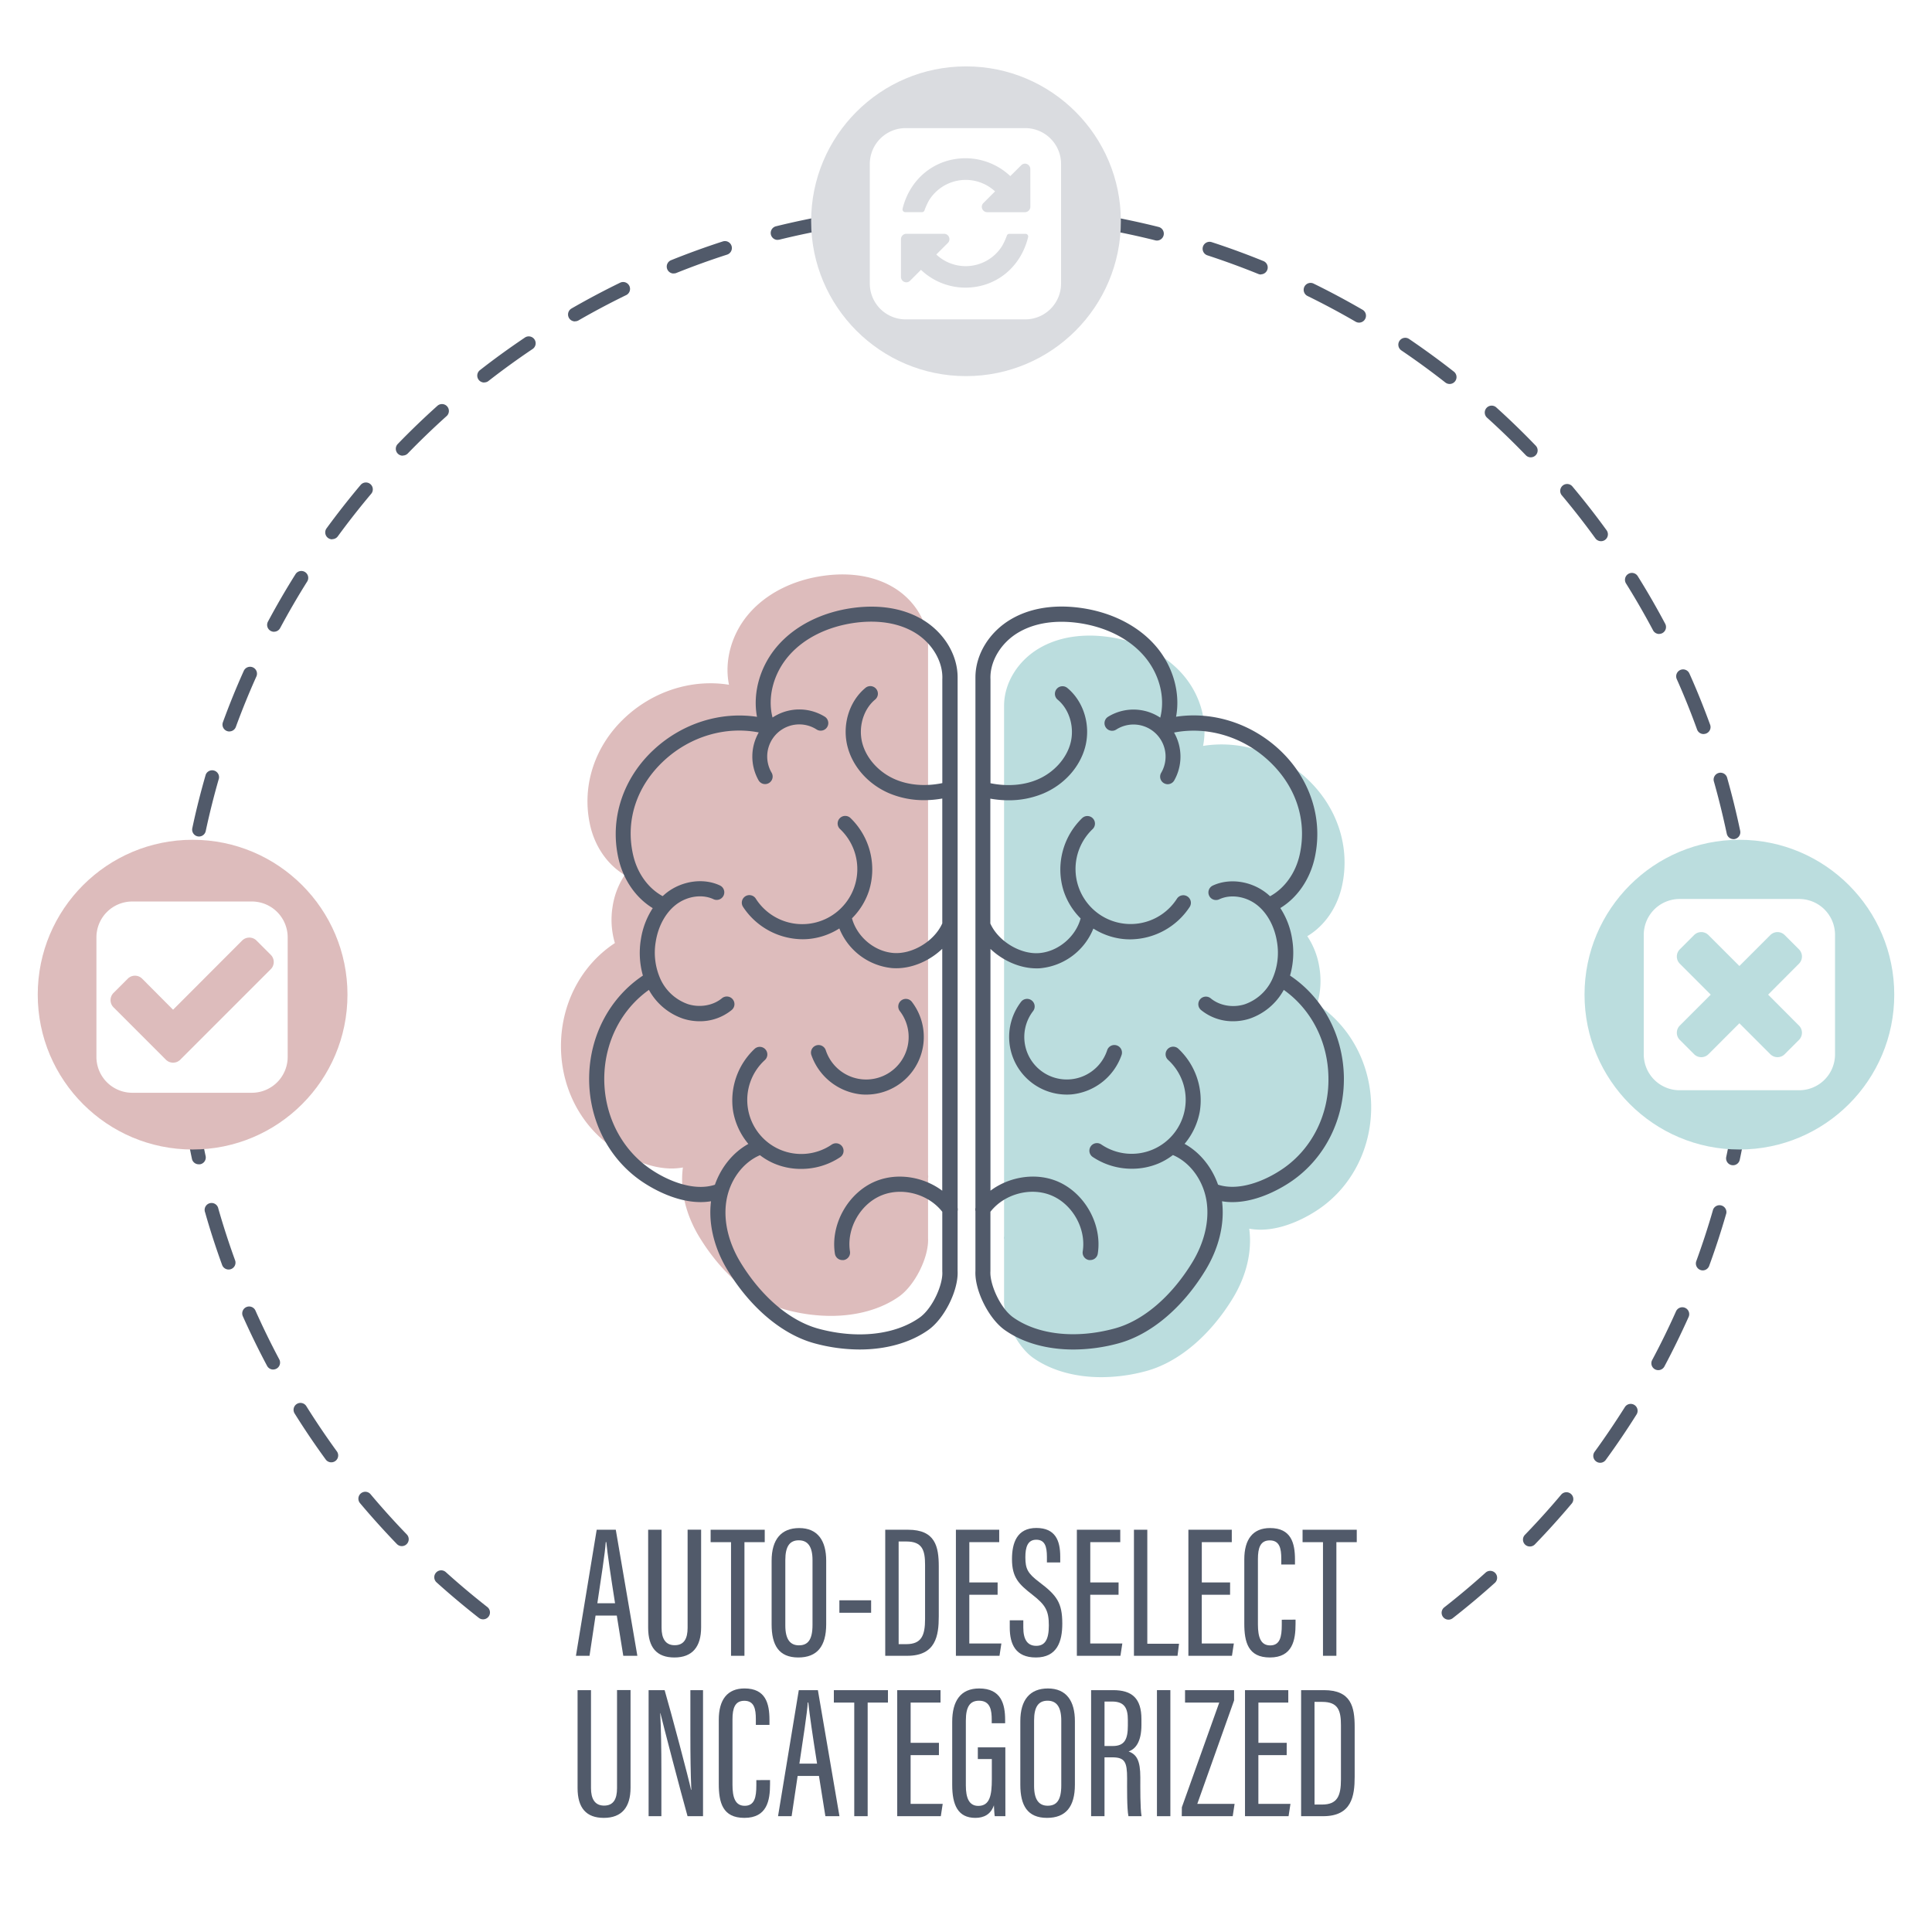<svg xmlns="http://www.w3.org/2000/svg" viewBox="0 0 1023.84 1023.84"><rect x="0" y="0" width="1023.84" height="1023.84" fill="#333333" stroke="none"/><defs><style>.cls-1{fill:#fff;}.cls-2{fill:#515a6a;}.cls-3{fill:#dadce0;}.cls-4{fill:#ddbcbc;}.cls-5{fill:#bbddde;}</style></defs><g id="BG"><rect class="cls-1" width="1023.84" height="1023.84" transform="translate(1023.84 0) rotate(90)"/></g><g id="Design"><g id="circle"><path class="cls-2" d="M511.92,946.27c-4.94,0-9.95-.09-14.88-.26a3.66,3.66,0,0,1,.26-7.31c9.56.33,19.24.34,28.76,0a3.66,3.66,0,0,1,.24,7.31Q519.15,946.27,511.92,946.27Zm43.18-2.22a3.65,3.65,0,0,1-.37-7.29c9.51-1,19.09-2.31,28.48-4a3.66,3.66,0,1,1,1.25,7.21c-9.55,1.66-19.3,3-29,4A2.55,2.55,0,0,1,555.1,944.05Zm-86.85,0-.39,0c-9.66-1-19.41-2.37-29-4.05a3.66,3.66,0,1,1,1.27-7.2c9.39,1.65,19,3,28.46,4a3.65,3.65,0,0,1-.37,7.29Zm144-9.91a3.66,3.66,0,0,1-.88-7.21c9.27-2.29,18.57-5,27.64-7.89a3.66,3.66,0,0,1,2.26,7c-9.24,3-18.71,5.69-28.14,8A3.79,3.79,0,0,1,612.21,934.09Zm-201-.12a3.44,3.44,0,0,1-.89-.11c-9.43-2.35-18.89-5.06-28.12-8.06a3.66,3.66,0,0,1,2.26-7c9.07,2.95,18.37,5.62,27.63,7.93a3.65,3.65,0,0,1-.88,7.2ZM667.4,916.21a3.66,3.66,0,0,1-1.37-7.05c8.86-3.57,17.7-7.51,26.29-11.7a3.66,3.66,0,0,1,3.21,6.58c-8.75,4.26-17.75,8.27-26.76,11.91A3.7,3.7,0,0,1,667.4,916.21ZM356,916a3.66,3.66,0,0,1-1.37-.26c-9-3.64-18-7.65-26.69-11.92a3.65,3.65,0,1,1,3.21-6.56c8.56,4.18,17.39,8.12,26.22,11.7a3.65,3.65,0,0,1-1.37,7Zm363.52-25.27a3.65,3.65,0,0,1-1.83-6.82c8.27-4.78,16.47-9.91,24.39-15.25a3.66,3.66,0,1,1,4.09,6.06c-8.06,5.44-16.41,10.66-24.82,15.52A3.59,3.59,0,0,1,719.55,890.77ZM304,890.6a3.64,3.64,0,0,1-1.83-.49c-8.4-4.86-16.74-10.08-24.78-15.52a3.66,3.66,0,1,1,4.09-6.06c7.91,5.34,16.1,10.48,24.35,15.25A3.66,3.66,0,0,1,304,890.6Zm463.63-32.28a3.65,3.65,0,0,1-2.25-6.53c7.52-5.88,14.93-12.1,22-18.49a3.66,3.66,0,0,1,4.89,5.44c-7.22,6.5-14.77,12.83-22.42,18.81A3.65,3.65,0,0,1,767.63,858.32ZM256,858.15a3.6,3.6,0,0,1-2.25-.78c-7.65-6-15.18-12.31-22.4-18.81a3.66,3.66,0,1,1,4.9-5.44c7.09,6.39,14.49,12.61,22,18.5a3.65,3.65,0,0,1-2.26,6.53Zm554.74-38.61a3.62,3.62,0,0,1-2.54-1,3.66,3.66,0,0,1-.09-5.17c6.64-6.87,13.12-14.05,19.26-21.35a3.66,3.66,0,0,1,5.6,4.71c-6.25,7.43-12.84,14.74-19.6,21.72A3.66,3.66,0,0,1,810.73,819.54Zm-597.8-.19a3.66,3.66,0,0,1-2.63-1.12c-6.75-7-13.34-14.3-19.59-21.74a3.66,3.66,0,0,1,5.6-4.71c6.14,7.32,12.62,14.5,19.25,21.37a3.66,3.66,0,0,1-2.63,6.2ZM848,775.18a3.6,3.6,0,0,1-2.15-.71,3.64,3.64,0,0,1-.81-5.1c5.62-7.72,11-15.72,16.11-23.8a3.66,3.66,0,0,1,6.2,3.88c-5.16,8.23-10.68,16.37-16.4,24.22A3.65,3.65,0,0,1,848,775.18Zm-672.4-.24a3.63,3.63,0,0,1-3-1.51c-5.73-7.86-11.24-16-16.39-24.25a3.66,3.66,0,1,1,6.2-3.88c5.06,8.08,10.48,16.1,16.1,23.83a3.65,3.65,0,0,1-3,5.81Zm703.18-48.85a3.65,3.65,0,0,1-3.22-5.38c4.49-8.41,8.74-17.09,12.63-25.79a3.65,3.65,0,1,1,6.67,3c-4,8.86-8.28,17.69-12.85,26.26A3.67,3.67,0,0,1,878.82,726.09Zm-734-.32a3.66,3.66,0,0,1-3.24-1.94c-4.57-8.58-8.89-17.44-12.85-26.31a3.66,3.66,0,0,1,6.68-3c3.89,8.72,8.14,17.42,12.63,25.86a3.66,3.66,0,0,1-3.22,5.37Zm757.59-52.54a3.73,3.73,0,0,1-1.26-.23,3.66,3.66,0,0,1-2.18-4.69c3.28-9,6.28-18.16,8.91-27.33a3.66,3.66,0,0,1,7,2c-2.68,9.33-5.73,18.69-9.07,27.82A3.66,3.66,0,0,1,902.45,673.23Zm-781.22-.46a3.67,3.67,0,0,1-3.44-2.41c-3.32-9.13-6.36-18.49-9-27.83a3.66,3.66,0,1,1,7-2c2.63,9.17,5.61,18.37,8.87,27.34a3.65,3.65,0,0,1-2.18,4.68A3.72,3.72,0,0,1,121.23,672.77Zm797.23-55.26a3.27,3.27,0,0,1-.76-.08,3.66,3.66,0,0,1-2.82-4.34c2-9.32,3.66-18.84,5-28.3a3.66,3.66,0,1,1,7.24,1c-1.35,9.64-3.06,19.33-5.08,28.82A3.65,3.65,0,0,1,918.46,617.51ZM105.28,617a3.65,3.65,0,0,1-3.57-2.9c-2-9.49-3.71-19.19-5-28.82a3.66,3.66,0,0,1,7.25-1c1.31,9.47,3,19,5,28.32A3.65,3.65,0,0,1,106,617,3.27,3.27,0,0,1,105.28,617Zm821.25-56.92h-.26a3.66,3.66,0,0,1-3.4-3.9c.67-9.5,1-19.16,1-28.74a3.67,3.67,0,0,1,3.66-3.65h0a3.65,3.65,0,0,1,3.65,3.66c0,9.74-.36,19.58-1,29.24A3.65,3.65,0,0,1,926.53,560.11Zm-829.25-.49a3.65,3.65,0,0,1-3.64-3.4c-.67-9.66-1-19.5-1-29.24v-1a3.66,3.66,0,1,1,7.31,0v1c0,9.57.33,19.24,1,28.73a3.67,3.67,0,0,1-3.4,3.9Zm829.31-57.48a3.66,3.66,0,0,1-3.65-3.41c-.64-9.53-1.63-19.16-2.94-28.59a3.66,3.66,0,0,1,7.25-1c1.32,9.6,2.33,19.39,3,29.1a3.66,3.66,0,0,1-3.4,3.89ZM97.36,500.69H97.1a3.65,3.65,0,0,1-3.39-3.91c.69-9.7,1.73-19.48,3.09-29.09a3.66,3.66,0,0,1,7.24,1c-1.34,9.43-2.36,19.05-3,28.58A3.65,3.65,0,0,1,97.36,500.69Zm821.3-56a3.65,3.65,0,0,1-3.58-2.9c-2-9.34-4.28-18.73-6.89-27.91a3.65,3.65,0,0,1,7-2c2.66,9.35,5,18.9,7,28.4a3.67,3.67,0,0,1-2.83,4.34A3.81,3.81,0,0,1,918.66,444.72ZM105.49,443.3a4.11,4.11,0,0,1-.77-.08,3.66,3.66,0,0,1-2.81-4.34c2-9.5,4.43-19.05,7.12-28.38a3.66,3.66,0,0,1,7,2c-2.65,9.17-5,18.55-7,27.88A3.66,3.66,0,0,1,105.49,443.3ZM902.78,389a3.66,3.66,0,0,1-3.44-2.41c-3.25-9-6.87-18-10.75-26.69a3.66,3.66,0,1,1,6.68-3c4,8.89,7.64,18,11,27.17a3.66,3.66,0,0,1-3.44,4.9Zm-781.22-1.36a3.73,3.73,0,0,1-1.26-.23,3.64,3.64,0,0,1-2.17-4.69c3.33-9.11,7-18.21,11-27.07a3.66,3.66,0,1,1,6.67,3c-3.9,8.69-7.54,17.64-10.82,26.59A3.65,3.65,0,0,1,121.56,387.61Zm757.66-51.67A3.67,3.67,0,0,1,876,334c-4.48-8.43-9.32-16.82-14.38-24.92a3.66,3.66,0,0,1,6.2-3.88c5.16,8.25,10.08,16.79,14.64,25.37a3.66,3.66,0,0,1-3.23,5.37Zm-734-1.17a3.59,3.59,0,0,1-1.73-.44,3.64,3.64,0,0,1-1.49-4.94c4.57-8.55,9.51-17.06,14.69-25.28a3.66,3.66,0,0,1,6.19,3.89c-5.08,8.08-9.94,16.44-14.44,24.84A3.64,3.64,0,0,1,145.25,334.77Zm703.25-48a3.68,3.68,0,0,1-3-1.5c-5.61-7.73-11.56-15.36-17.69-22.68a3.66,3.66,0,1,1,5.61-4.69c6.24,7.44,12.29,15.2,18,23.07a3.65,3.65,0,0,1-3,5.8Zm-672.41-1a3.66,3.66,0,0,1-3-5.82c5.72-7.83,11.8-15.57,18.06-23a3.65,3.65,0,1,1,5.59,4.71c-6.15,7.3-12.12,14.91-17.75,22.61A3.64,3.64,0,0,1,176.09,285.72Zm635.16-43.44a3.62,3.62,0,0,1-2.63-1.12c-6.62-6.87-13.57-13.59-20.66-20a3.66,3.66,0,0,1,4.9-5.43c7.22,6.51,14.29,13.36,21,20.35a3.65,3.65,0,0,1-2.64,6.19Zm-597.8-.88a3.65,3.65,0,0,1-2.63-6.2c6.76-7,13.86-13.81,21.09-20.3a3.66,3.66,0,0,1,4.88,5.45c-7.1,6.37-14.07,13.08-20.72,19.94A3.63,3.63,0,0,1,213.45,241.4Zm554.78-38a3.69,3.69,0,0,1-2.26-.78c-7.51-5.89-15.32-11.59-23.21-16.94a3.66,3.66,0,1,1,4.1-6.06c8,5.45,16,11.25,23.63,17.25a3.65,3.65,0,0,1-2.26,6.53Zm-511.63-.77a3.66,3.66,0,0,1-2.25-6.54c7.67-6,15.64-11.76,23.69-17.18a3.66,3.66,0,1,1,4.09,6.06c-7.91,5.33-15.75,11-23.29,16.89A3.62,3.62,0,0,1,256.6,202.66Zm463.66-31.74a3.64,3.64,0,0,1-1.83-.49c-8.25-4.79-16.77-9.35-25.34-13.55a3.66,3.66,0,1,1,3.23-6.56c8.71,4.27,17.38,8.91,25.78,13.78a3.66,3.66,0,0,1-1.84,6.82Zm-415.54-.65a3.66,3.66,0,0,1-1.83-6.83c8.42-4.85,17.13-9.47,25.86-13.72a3.66,3.66,0,0,1,3.2,6.58c-8.58,4.17-17.13,8.71-25.41,13.48A3.69,3.69,0,0,1,304.72,170.27Zm363.54-24.85a3.67,3.67,0,0,1-1.37-.27c-8.85-3.59-17.93-6.91-27-9.88a3.66,3.66,0,1,1,2.27-7c9.23,3,18.48,6.4,27.48,10.06a3.65,3.65,0,0,1-1.38,7Zm-311.37-.53a3.66,3.66,0,0,1-1.36-7c9-3.63,18.29-7,27.55-10a3.66,3.66,0,0,1,2.25,7c-9.1,2.93-18.21,6.23-27.07,9.79A3.67,3.67,0,0,1,356.89,144.89Zm256.27-17.46a3.94,3.94,0,0,1-.89-.11c-9.25-2.32-18.71-4.33-28.11-6a3.66,3.66,0,0,1,1.27-7.2c9.57,1.7,19.2,3.75,28.62,6.11a3.66,3.66,0,0,1-.89,7.2Zm-201.06-.35a3.66,3.66,0,0,1-.87-7.21c9.42-2.32,19-4.34,28.63-6a3.66,3.66,0,0,1,1.25,7.21c-9.41,1.63-18.88,3.61-28.13,5.89A3.85,3.85,0,0,1,412.1,127.08Zm144-9.75-.38,0c-9.48-1-19.13-1.68-28.68-2a3.65,3.65,0,0,1,.26-7.3c9.73.35,19.54,1,29.18,2.06a3.66,3.66,0,0,1-.38,7.29Zm-86.87-.15a3.65,3.65,0,0,1-.37-7.29c9.65-1,19.47-1.65,29.19-2a3.65,3.65,0,1,1,.24,7.3c-9.56.32-19.21,1-28.69,1.93Z"/></g><g id="text"><rect class="cls-1" x="268.34" y="783.48" width="486.16" height="196.38"/><path class="cls-2" d="M315.61,856.15l-3.2,21.32h-7.2l11-66.8h10.12l11.43,66.8H330.3l-3.44-21.32Zm10.33-6.53c-2.33-14.72-4-26.08-4.64-32.4H321c-.25,5.17-2.64,20.19-4.44,32.4Z"/><path class="cls-2" d="M350.59,810.67v51.92c0,5.52,1.93,9.27,6.94,9.27s6.86-3.54,6.86-9.22v-52h7.16v51.72c0,10.33-4.63,16-14.16,16-9.26,0-13.91-5.19-13.91-15.81V810.67Z"/><path class="cls-2" d="M387.4,817.25H376.59v-6.58h28.67v6.58H394.51v60.22H387.4Z"/><path class="cls-2" d="M437.83,827.08v33.66c0,11.74-4.84,17.62-14.79,17.62-10.35,0-14.13-6.59-14.13-17.52V827.09c0-11.35,5.17-17.31,14.61-17.31C433.39,809.78,437.83,816.52,437.83,827.08Zm-21.66-.33v34.67c0,7.51,2.72,10.5,7.21,10.5,4.72,0,7.2-2.9,7.2-10.82V826.76c0-7.09-2.44-10.49-7.26-10.49S416.17,819.48,416.17,826.75Z"/><path class="cls-2" d="M461.64,848.06v6.6H444.82v-6.6Z"/><path class="cls-2" d="M469.12,810.67h12.12c14.43,0,16.25,8.92,16.25,19.53v26.38c0,10.26-1.58,20.89-16.7,20.89H469.12Zm7.11,60.63h4c8.09,0,10-4.57,10-13.32V829.34c0-7.72-1.38-12.45-9.92-12.45h-4.09Z"/><path class="cls-2" d="M528.67,845.12h-15v25.82h17l-1,6.53H506.57v-66.8h22.95v6.58H513.68v21.34h15Z"/><path class="cls-2" d="M542.29,858.66v3.87c0,6.3,2.17,9.66,6.86,9.66s6.67-3.46,6.67-10.78c0-7.82-1.72-10.86-8.76-16.34s-10.77-9-10.77-18.81c0-8.46,2.54-16.58,13-16.53,10,.06,12.57,6.67,12.57,15.16V828h-7.06v-2.91c0-5.55-1.08-9.13-5.66-9.13s-5.76,4-5.76,9.26c0,6.2,1.24,8.56,7.36,13.2,9.28,7,12.21,10.91,12.21,22,0,9.39-2.68,17.94-14,17.94-10.78,0-13.84-7.06-13.84-15.86v-3.84Z"/><path class="cls-2" d="M592.76,845.12h-15v25.82h17l-1,6.53H570.67v-66.8h23v6.58H577.78v21.34h15Z"/><path class="cls-2" d="M600.92,810.67H608v60.4h16.81l-.8,6.4H600.92Z"/><path class="cls-2" d="M651.86,845.12h-15v25.82h17l-1,6.53H629.77v-66.8h23v6.58H636.88v21.34h15Z"/><path class="cls-2" d="M686.56,858.31v2.26c0,8.49-1.53,17.79-13.61,17.79-11.56,0-13.55-8.2-13.55-18v-34c0-10.69,4.6-16.59,13.64-16.59,11.21,0,13.22,8,13.22,16.71v2.61H679V826c0-5.29-.82-9.69-6.11-9.69-5,0-6.27,4-6.27,9.85v34.69c0,6.7,1.46,11.11,6.48,11.11,5.21,0,6.16-4.52,6.16-10.81v-2.8Z"/><path class="cls-2" d="M701.1,817.25H690.28v-6.58H719v6.58H708.2v60.22h-7.1Z"/><path class="cls-2" d="M313.19,895.67v51.92c0,5.52,1.93,9.27,6.94,9.27s6.86-3.54,6.86-9.22v-52h7.16v51.72c0,10.33-4.63,16-14.16,16-9.26,0-13.91-5.19-13.91-15.81V895.67Z"/><path class="cls-2" d="M343.72,962.47v-66.8h8.49c3.6,12.36,12.89,47.38,14,52.84h.15c-.39-9-.5-18.38-.5-29.28V895.67h6.7v66.8h-8.2c-3.55-12.54-13.13-49.3-14.39-54.62h-.1c.45,8,.62,18.72.62,30.77v23.85Z"/><path class="cls-2" d="M408.07,943.31v2.26c0,8.49-1.53,17.79-13.61,17.79-11.56,0-13.55-8.2-13.55-18v-34c0-10.69,4.59-16.59,13.64-16.59,11.21,0,13.22,8,13.22,16.71v2.61h-7.22V911c0-5.29-.83-9.69-6.11-9.69-5,0-6.27,4-6.27,9.85v34.69c0,6.7,1.46,11.11,6.48,11.11,5.21,0,6.16-4.52,6.16-10.81v-2.8Z"/><path class="cls-2" d="M422.7,941.15l-3.19,21.32h-7.2l11-66.8h10.12l11.43,66.8H437.4L434,941.15ZM433,934.62c-2.34-14.72-4-26.08-4.65-32.4h-.29c-.24,5.17-2.63,20.19-4.43,32.4Z"/><path class="cls-2" d="M452.7,902.25H441.89v-6.58h28.67v6.58H459.81v60.22H452.7Z"/><path class="cls-2" d="M497.57,930.12h-15v25.82h17l-1,6.53H475.47v-66.8h22.95v6.58H482.58v21.34h15Z"/><path class="cls-2" d="M532.79,962.47h-5.64c-.19-1.09-.39-4.27-.44-5.78-1.68,4.95-5.47,6.67-9.83,6.67-9.23,0-12.27-6.82-12.27-17.5V912.44c0-11,4.42-17.66,14.28-17.66,11.65,0,13.77,8.22,13.77,16.72v1.7h-7.11v-1.87c0-4.67-.56-10.06-6.71-10.06-4.65,0-7,2.93-7,10.53v34.43c0,6.58,1.72,10.78,6.59,10.78,6.13,0,7.18-5.66,7.18-14.18V932.18h-7.42V926h14.58Z"/><path class="cls-2" d="M569.63,912.08v33.66c0,11.74-4.84,17.62-14.79,17.62-10.35,0-14.13-6.59-14.13-17.52V912.09c0-11.35,5.16-17.31,14.61-17.31C565.19,894.78,569.63,901.52,569.63,912.08ZM548,911.75v34.67c0,7.51,2.73,10.5,7.21,10.5,4.73,0,7.2-2.9,7.2-10.82V911.76c0-7.09-2.43-10.49-7.25-10.49S548,904.48,548,911.75Z"/><path class="cls-2" d="M585.32,931.28v31.19h-7.1v-66.8h11.67c10,0,15,4.33,15,15.37v3.06c0,9.07-3.19,12.79-6.8,14.06,4.24,1.57,6.21,4.77,6.21,13.7,0,5.71-.1,16.39.66,20.61H598c-.85-4.16-.7-15.39-.7-20.07,0-8.66-1.22-11.12-7.84-11.12Zm0-6h4.37c6.34,0,8-3.67,8-10.81v-3c0-6.1-1.67-9.76-8.36-9.76h-4Z"/><path class="cls-2" d="M620.22,895.67v66.8h-7.11v-66.8Z"/><path class="cls-2" d="M626.31,957.74l19.82-55.49H628v-6.58H654v5.42l-19.51,54.85h19.77l-1,6.53h-27Z"/><path class="cls-2" d="M681.86,930.12h-15v25.82h17l-1,6.53H659.77v-66.8h22.94v6.58H666.88v21.34h15Z"/><path class="cls-2" d="M689.51,895.67h12.12c14.43,0,16.26,8.92,16.26,19.53v26.38c0,10.26-1.59,20.89-16.71,20.89H689.51Zm7.11,60.63h4c8.09,0,10-4.57,10-13.32V914.34c0-7.72-1.38-12.45-9.92-12.45h-4.09Z"/></g><g id="plus"><circle class="cls-3" cx="511.92" cy="117.25" r="82.07"/><path class="cls-1" d="M543.3,67.89H479.94a19,19,0,0,0-19,19v63.36a19,19,0,0,0,19,19H543.3a19,19,0,0,0,19-19V86.89A19,19,0,0,0,543.3,67.89Zm1.55,57.7c-3.79,15.81-16.83,26.84-33.3,26.84A34.22,34.22,0,0,1,488.06,143l-5.76,5.76a2.81,2.81,0,0,1-2,.85,2.88,2.88,0,0,1-2.85-2.86v-20a2.88,2.88,0,0,1,2.85-2.86h20a2.85,2.85,0,0,1,2,4.87l-6.12,6.11a22.75,22.75,0,0,0,35-4.73,36.71,36.71,0,0,0,2.37-5.22,1.38,1.38,0,0,1,1.34-1h8.57a1.44,1.44,0,0,1,1.43,1.43A.67.67,0,0,1,544.85,125.59Zm1.17-16a2.88,2.88,0,0,1-2.86,2.86h-20a2.87,2.87,0,0,1-2.86-2.86,2.81,2.81,0,0,1,.85-2l6.16-6.17a22.88,22.88,0,0,0-35,4.78,36.32,36.32,0,0,0-2.37,5.23,1.38,1.38,0,0,1-1.34,1h-8.88a1.44,1.44,0,0,1-1.43-1.43v-.31c3.84-15.85,17-26.83,33.49-26.83a34.66,34.66,0,0,1,23.61,9.46l5.81-5.76a2.85,2.85,0,0,1,2-.84A2.88,2.88,0,0,1,546,89.56Z"/></g><g id="check"><circle class="cls-4" cx="102.07" cy="527.1" r="82.07"/><path class="cls-1" d="M133.45,477.74H70.1a19,19,0,0,0-19,19V560.1a19,19,0,0,0,19,19h63.35a19,19,0,0,0,19-19V496.74A19,19,0,0,0,133.45,477.74Zm10.06,35.85L103.11,554l-7.59,7.59a5.4,5.4,0,0,1-7.59,0L80.34,554l-20.2-20.2a5.4,5.4,0,0,1,0-7.59l7.59-7.59a5.4,5.4,0,0,1,7.59,0l16.4,16.47,36.61-36.67a5.4,5.4,0,0,1,7.59,0l7.59,7.59a5.4,5.4,0,0,1,0,7.59Z"/></g><g id="uncheck"><circle class="cls-5" cx="921.77" cy="527.1" r="82.07"/><path class="cls-1" d="M953.45,476.41H890.09a19,19,0,0,0-19,19v63.35a19,19,0,0,0,19,19h63.36a19,19,0,0,0,19-19V495.42A19,19,0,0,0,953.45,476.41Zm-.1,67.09a5.37,5.37,0,0,1,0,7.59l-7.59,7.59a5.38,5.38,0,0,1-7.58,0l-16.41-16.41-16.41,16.41a5.38,5.38,0,0,1-7.58,0l-7.59-7.59a5.37,5.37,0,0,1,0-7.59l16.4-16.4-16.4-16.41a5.37,5.37,0,0,1,0-7.59l7.59-7.59a5.38,5.38,0,0,1,7.58,0l16.41,16.41,16.41-16.41a5.38,5.38,0,0,1,7.58,0l7.59,7.59a5.37,5.37,0,0,1,0,7.59L937,527.1Z"/></g><g id="brain"><path class="cls-4" d="M297.29,553c-.43,22.27,9.76,42.83,27.25,55,4.37,3,17.43,11.23,31.43,11.23a33.12,33.12,0,0,0,5.93-.54c-1.63,11.9,1.48,25,8.77,36.95,12.13,19.85,28.84,33.86,45.85,38.46a91.52,91.52,0,0,0,23.73,3.24c13.87,0,26.57-3.49,36.17-10.25,8.5-6,15.92-21,15.39-31,0,0,0,0,0,0V624.31a3.72,3.72,0,0,0,0-1.66V472.76h0v-131c0-.07,0-.14,0-.22,0-12-7.31-23.9-18.93-30.6-12.56-7.25-26.73-7.17-36.4-5.82-16,2.21-29.82,9.13-39.06,19.48-9.61,10.77-13.73,25.35-11.11,38.28-19.2-3.11-39.56,3.09-54.74,17.07-16.33,15-23.41,36.34-18.92,57,2.52,11.61,9.28,21.33,18.42,26.76a41.35,41.35,0,0,0-6.43,16.73,43.57,43.57,0,0,0,1.21,19.33C308.37,511.24,297.7,531.09,297.29,553Z"/><path class="cls-5" d="M698,532.18a43.28,43.28,0,0,0,1.21-19.33,41.2,41.2,0,0,0-6.43-16.73c9.14-5.43,15.91-15.15,18.43-26.76,4.48-20.65-2.59-41.95-18.92-57-15.19-14-35.55-20.17-54.74-17.07,2.61-12.92-1.51-27.5-11.12-38.27-9.23-10.35-23.1-17.27-39-19.48-9.68-1.35-23.84-1.43-36.4,5.82-11.62,6.7-18.91,18.59-18.93,30.6,0,.08,0,.15,0,.22v131h0V655.13a3.58,3.58,0,0,0,0,1.66v31.78c-.52,10,6.89,25,15.4,31,9.6,6.76,22.3,10.25,36.16,10.25a91.4,91.4,0,0,0,23.73-3.24c17-4.6,33.72-18.62,45.85-38.46,7.29-11.92,10.41-25,8.77-37a33.2,33.2,0,0,0,5.93.54c14,0,27.07-8.19,31.43-11.23,17.49-12.18,27.68-32.75,27.26-55C726.14,563.57,715.47,543.72,698,532.18Z"/><path class="cls-2" d="M507.48,641.81a4.18,4.18,0,0,0,0-1.76V490.2h0v-131a1.92,1.92,0,0,0,0-.22c0-12.14-7.37-24.15-19.1-30.92-12.65-7.3-26.91-7.22-36.64-5.86-16,2.22-30,9.18-39.27,19.6-9.56,10.71-13.74,25.17-11.31,38.08-19.15-2.93-39.39,3.31-54.52,17.24-16.43,15.12-23.54,36.55-19,57.33,2.51,11.57,9.21,21.29,18.27,26.81a41.8,41.8,0,0,0-6.28,16.55A43.94,43.94,0,0,0,340.7,517c-17.43,11.62-28.06,31.5-28.48,53.44-.42,22.38,9.82,43.06,27.41,55.31,4.4,3.06,17.53,11.29,31.64,11.29a33.44,33.44,0,0,0,5.53-.45c-1.5,11.86,1.62,24.86,8.86,36.69,12.18,19.92,29,34,46.06,38.62a91.78,91.78,0,0,0,23.82,3.25c13.95,0,26.72-3.51,36.38-10.32,8.59-6.05,16.07-21.16,15.55-31.3,0,0,0,0,0,0Zm-20.19,56.46c-13.06,9.2-33.05,11.39-53.47,5.88-15.13-4.09-30.19-16.87-41.3-35-6.37-10.43-9.11-21.76-7.71-31.92,1.54-11.23,8.53-21,17.8-25l.11-.06a35,35,0,0,0,7.59,4.45,36.19,36.19,0,0,0,14.18,2.83,37.25,37.25,0,0,0,20.79-6.24,4,4,0,0,0-4.52-6.65,28.63,28.63,0,0,1-35.42-44.81,4,4,0,1,0-5.43-5.93A37.49,37.49,0,0,0,388.52,589a36.92,36.92,0,0,0,8.06,17.21c-8.06,4.44-14.45,12.32-17.72,21.63-11.1,3.65-25.09-2-34.63-8.65-15.38-10.71-24.34-28.87-24-48.56.36-18.76,9.16-35.78,23.66-46.05a32.61,32.61,0,0,0,18.18,15.27,28.62,28.62,0,0,0,8.66,1.35,26.58,26.58,0,0,0,17-5.94A4,4,0,1,0,382.6,529c-4.7,3.9-11.79,5.12-18.05,3.12a25.15,25.15,0,0,1-14.4-12.95A34.22,34.22,0,0,1,347.51,499c1.29-8.12,5.15-15.21,10.59-19.48,5.92-4.63,13.94-5.83,20-3a4,4,0,1,0,3.42-7.28c-8.71-4.1-20.11-2.51-28.36,3.94-.68.54-1.32,1.13-2,1.72-7.76-4.22-13.59-12.34-15.74-22.24-4-18.22,2.1-36.34,16.62-49.71,13.9-12.8,32.65-18.22,50.05-14.8a25.67,25.67,0,0,0-.09,25.38,4,4,0,0,0,3.47,2,4,4,0,0,0,2-.56,4,4,0,0,0,1.43-5.5,17,17,0,0,1,23.84-22.9,4,4,0,1,0,4.36-6.76,25.69,25.69,0,0,0-27.7.43c-2.83-10.94.58-23.74,9-33.16,8-9,20.23-15,34.38-17,8.48-1.18,20.84-1.29,31.51,4.87,9.47,5.46,15.53,15.52,15.08,25a3.4,3.4,0,0,0,0,.45V415c-8.85,1.83-17.65,1.17-25-2-8.49-3.64-15.14-10.92-17.35-19-2.32-8.51.45-18.08,6.75-23.28a4,4,0,1,0-5.12-6.2c-8.79,7.26-12.57,20-9.39,31.6,2.88,10.55,11.09,19.62,21.95,24.27a47.2,47.2,0,0,0,18.56,3.65,55,55,0,0,0,9.58-.87v66.16c-4.17,9.4-15.89,16.53-26,15.68s-19.22-8.66-21.85-18.36a36.79,36.79,0,0,0,9-14.56,37.88,37.88,0,0,0-9.82-38.61,4,4,0,0,0-5.52,5.85,29.18,29.18,0,1,1-44.64,36.89,4,4,0,0,0-6.78,4.32,38,38,0,0,0,31.62,17.2,34.83,34.83,0,0,0,4.44-.28,36.69,36.69,0,0,0,15-5.44,33.64,33.64,0,0,0,27.86,21c.76.06,1.53.09,2.3.09,8.71,0,17.78-4,24.37-10.3V631c-9.82-7.35-23.56-9.7-35-5.13-14.74,5.91-24.35,22.82-21.88,38.5a4,4,0,0,0,4,3.39,3.35,3.35,0,0,0,.63,0,4,4,0,0,0,3.35-4.6c-1.91-12.13,5.52-25.21,16.92-29.77,11-4.4,24.73-.53,32,8.78V673.5s0,.09,0,.14,0,.09,0,.13C499.89,680.48,494.26,693.36,487.29,698.27Z"/><path class="cls-2" d="M458.76,580.07a30.55,30.55,0,0,0,24.48-49.15,4,4,0,1,0-6.38,4.9,22.52,22.52,0,1,1-39.25,20.75,4,4,0,1,0-7.64,2.52,31.37,31.37,0,0,0,26.18,20.85A25.34,25.34,0,0,0,458.76,580.07Z"/><path class="cls-2" d="M683.64,517a43.94,43.94,0,0,0,1.13-19.24,41.65,41.65,0,0,0-6.28-16.55c9.06-5.52,15.76-15.24,18.27-26.81,4.51-20.78-2.6-42.21-19-57.33-15.12-13.93-35.37-20.17-54.52-17.24,2.43-12.91-1.75-27.37-11.31-38.08-9.29-10.42-23.24-17.38-39.27-19.6-9.73-1.36-24-1.44-36.63,5.86-11.73,6.77-19.1,18.78-19.11,30.92a1.8,1.8,0,0,0,0,.22v131h0V640.05a3.87,3.87,0,0,0,0,1.76v31.73c-.52,10.14,7,25.26,15.55,31.3,9.66,6.81,22.44,10.32,36.38,10.32a91.78,91.78,0,0,0,23.82-3.25c17.1-4.62,33.89-18.7,46.06-38.62,7.24-11.83,10.36-24.83,8.87-36.69a33.24,33.24,0,0,0,5.52.45c14.11,0,27.25-8.23,31.64-11.29,17.59-12.25,27.84-32.93,27.41-55.31C711.7,548.51,701.07,528.63,683.64,517Zm-3.52,102.15c-9.55,6.65-23.54,12.29-34.64,8.65-3.27-9.31-9.66-17.19-17.72-21.63a37,37,0,0,0,8.07-17.2,37.53,37.53,0,0,0-11.4-33.24,4,4,0,0,0-5.43,5.93,28.63,28.63,0,0,1-35.42,44.81,4,4,0,0,0-4.51,6.65,37.22,37.22,0,0,0,20.79,6.24A36.26,36.26,0,0,0,614,616.54a35.28,35.28,0,0,0,7.59-4.45l.1.06c9.27,4,16.26,13.8,17.8,25,1.4,10.16-1.33,21.49-7.71,31.92-11.11,18.18-26.17,31-41.3,35-20.42,5.51-40.41,3.32-53.47-5.88-7-4.91-12.6-17.79-12.15-24.5,0,0,0-.09,0-.13a.68.68,0,0,0,0-.14V642.16c7.25-9.31,21-13.18,32-8.78,11.39,4.56,18.83,17.64,16.92,29.77a4,4,0,0,0,3.34,4.6,3.35,3.35,0,0,0,.63,0,4,4,0,0,0,4-3.39c2.47-15.68-7.14-32.59-21.87-38.5-11.42-4.57-25.15-2.22-35,5.13V502.87c6.58,6.26,15.66,10.3,24.36,10.3.77,0,1.54,0,2.3-.09a33.67,33.67,0,0,0,27.87-21,36.64,36.64,0,0,0,15,5.44,34.67,34.67,0,0,0,4.43.28,38,38,0,0,0,31.63-17.2,4,4,0,0,0-6.78-4.32A29.18,29.18,0,1,1,579,439.39a4,4,0,0,0-5.52-5.85,37.88,37.88,0,0,0-9.82,38.61,36.9,36.9,0,0,0,9,14.56c-2.63,9.7-11.82,17.51-21.85,18.36s-21.81-6.28-26-15.68V423.23a54.85,54.85,0,0,0,9.57.87A47.2,47.2,0,0,0,553,420.45c10.87-4.65,19.07-13.72,22-24.27,3.18-11.64-.59-24.34-9.38-31.6a4,4,0,1,0-5.12,6.2c6.29,5.2,9.07,14.77,6.74,23.28-2.21,8.08-8.85,15.36-17.35,19-7.33,3.14-16.12,3.8-25,2V360.46a3.39,3.39,0,0,0,0-.45c-.45-9.5,5.61-19.56,15.08-25,10.68-6.16,23-6.05,31.51-4.87,14.15,2,26.36,8,34.38,17,8.41,9.42,11.82,22.22,9,33.16a25.69,25.69,0,0,0-27.7-.43,4,4,0,1,0,4.36,6.76,17,17,0,0,1,23.84,22.9,4,4,0,0,0,1.43,5.5,4,4,0,0,0,2,.56,4,4,0,0,0,3.47-2,25.67,25.67,0,0,0-.08-25.38c17.39-3.42,36.14,2,50,14.8,14.51,13.37,20.57,31.49,16.62,49.71-2.15,9.9-8,18-15.74,22.24-.64-.59-1.29-1.18-2-1.72-8.25-6.45-19.64-8-28.36-3.94a4,4,0,1,0,3.42,7.28c6-2.84,14.07-1.64,20,3,5.44,4.27,9.3,11.36,10.59,19.48a34.14,34.14,0,0,1-2.64,20.18,25.16,25.16,0,0,1-14.39,12.95c-6.27,2-13.35.78-18.06-3.12a4,4,0,0,0-5.13,6.19,26.59,26.59,0,0,0,17,5.94,28.71,28.71,0,0,0,8.66-1.35,32.62,32.62,0,0,0,18.17-15.27c14.5,10.27,23.3,27.29,23.66,46.05C704.46,590.29,695.5,608.45,680.12,619.16Z"/><path class="cls-2" d="M591.81,554a4,4,0,0,0-5.08,2.56,22.52,22.52,0,1,1-39.25-20.75,4,4,0,0,0-6.38-4.9,30.55,30.55,0,0,0,24.48,49.15,25.34,25.34,0,0,0,2.61-.13,31.36,31.36,0,0,0,26.18-20.85A4,4,0,0,0,591.81,554Z"/></g></g></svg>